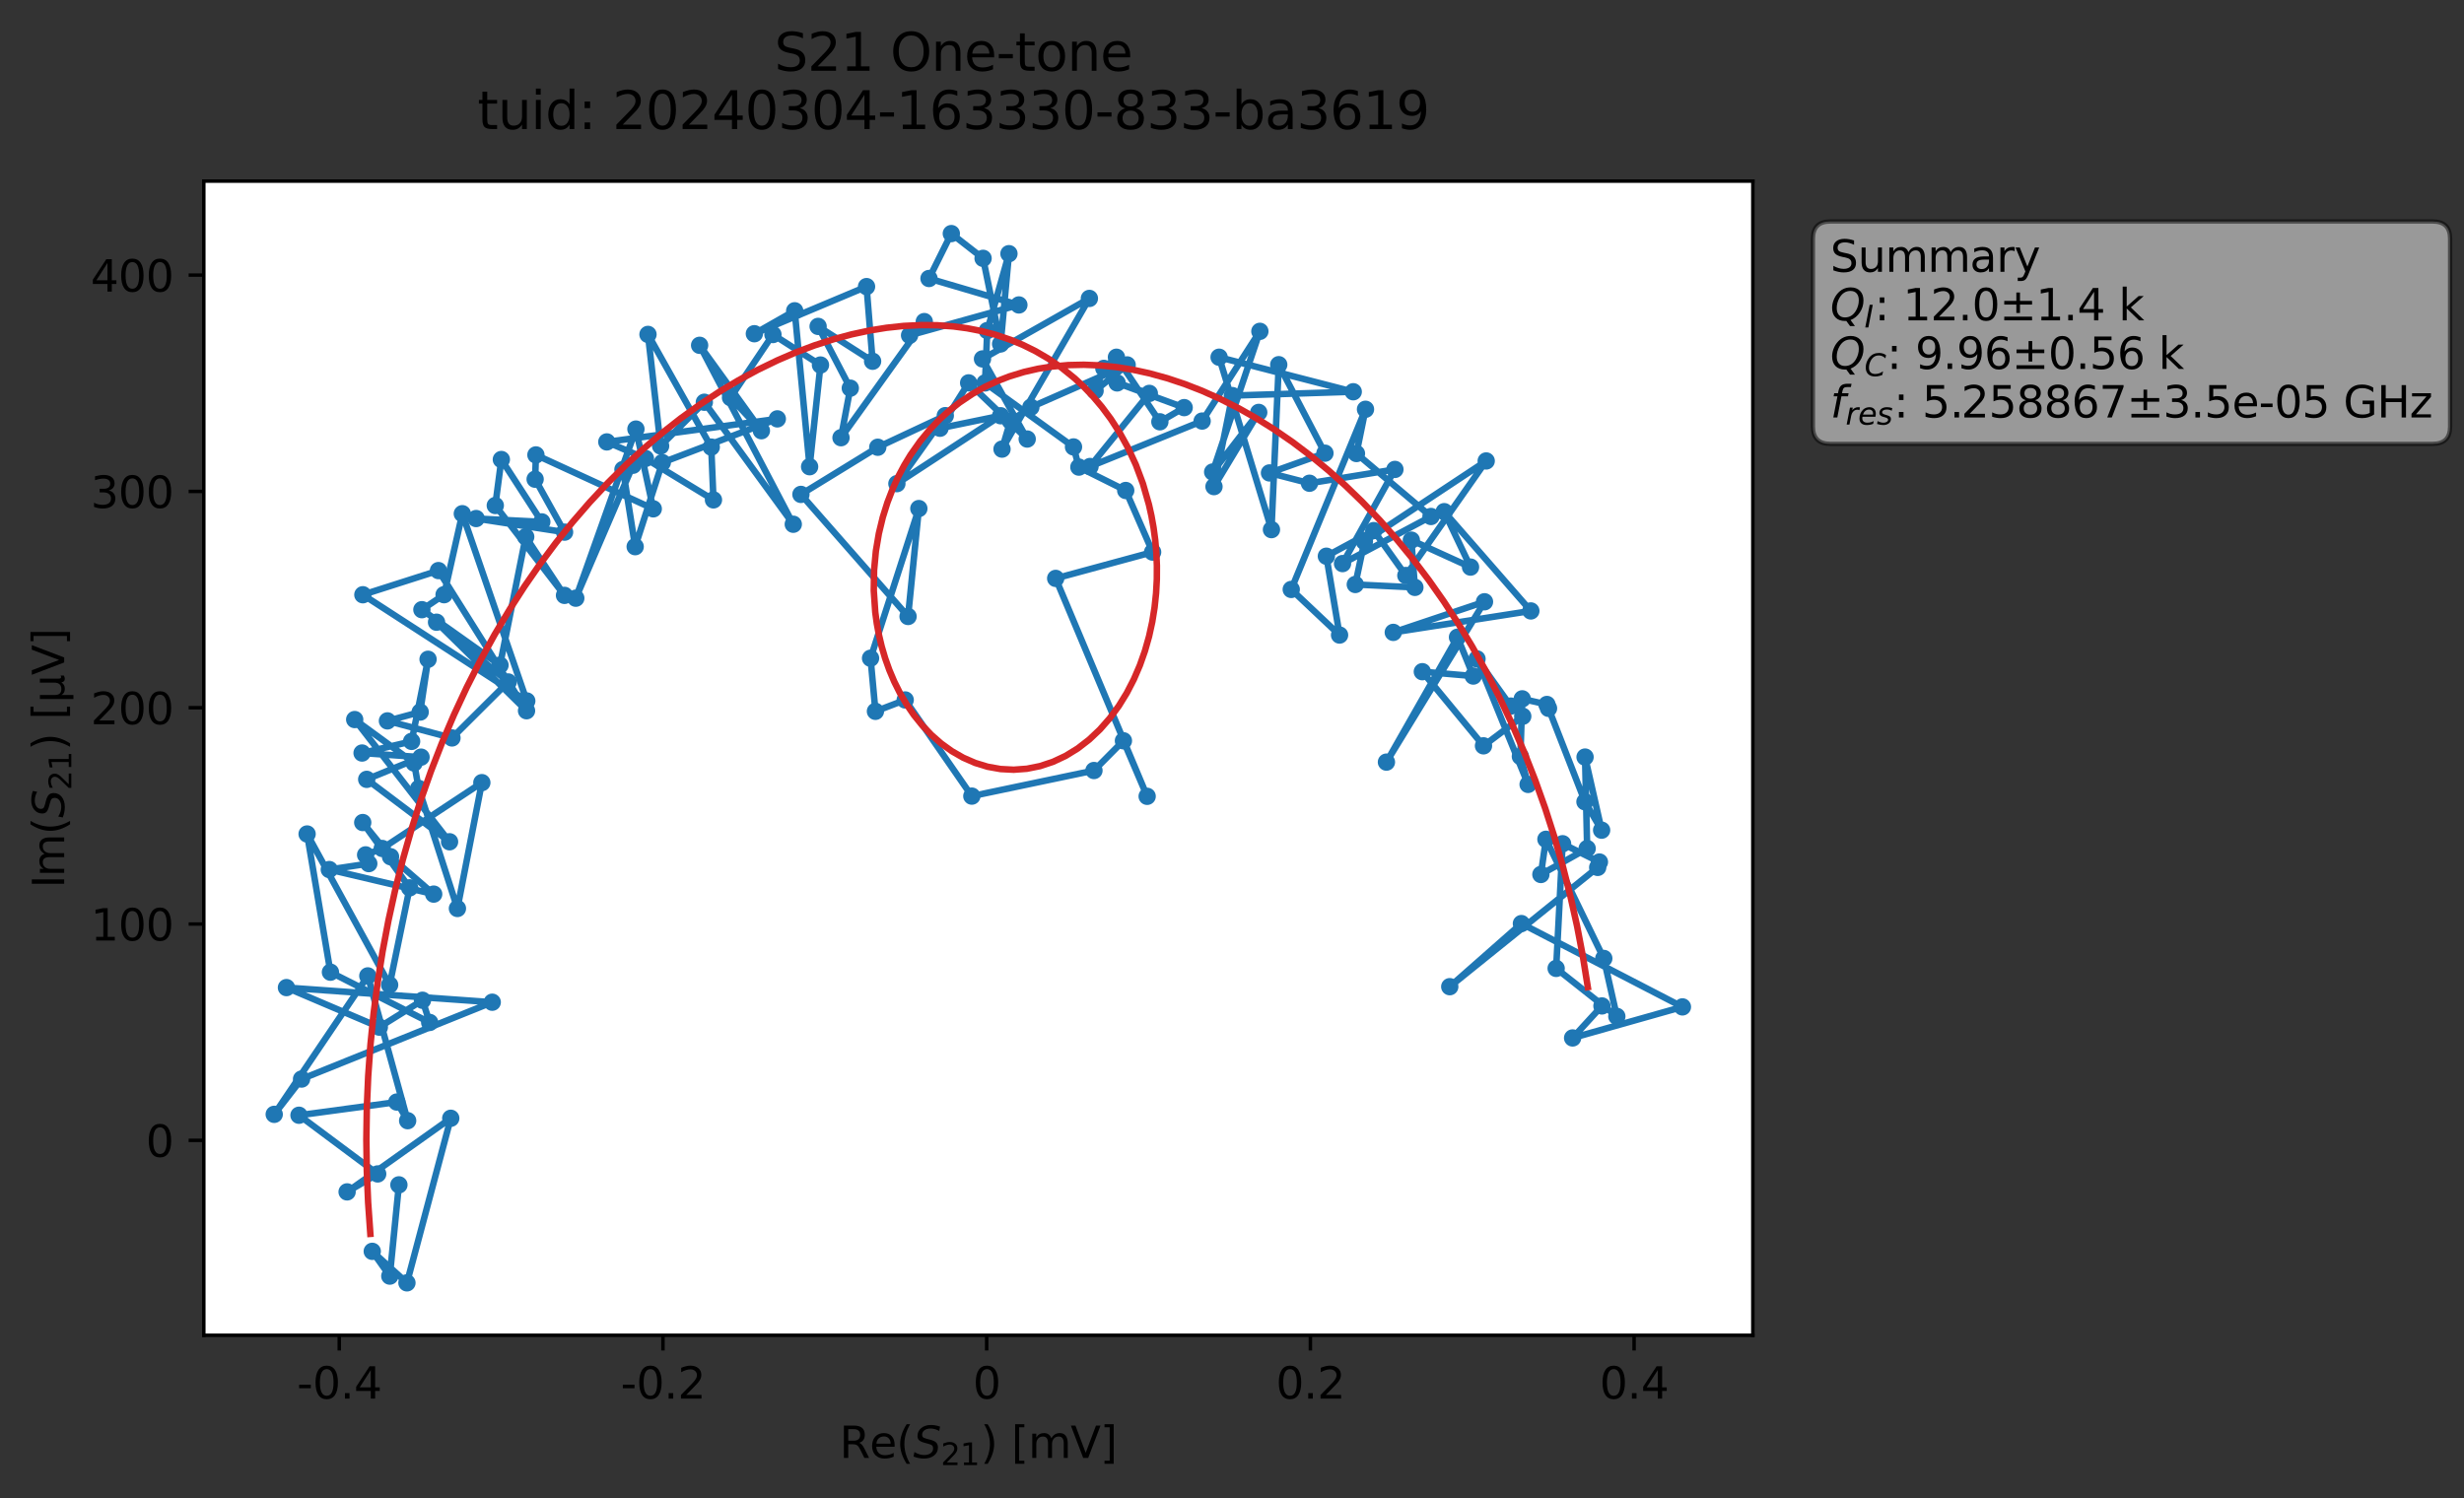 <?xml version="1.0" encoding="utf-8" standalone="no"?>
<!DOCTYPE svg PUBLIC "-//W3C//DTD SVG 1.1//EN"
  "http://www.w3.org/Graphics/SVG/1.1/DTD/svg11.dtd">
<svg xmlns:xlink="http://www.w3.org/1999/xlink" width="568.063pt" height="345.428pt" viewBox="0 0 568.063 345.428" xmlns="http://www.w3.org/2000/svg" version="1.1">
 <rect x="0" y="0" width="568.063" height="345.428" fill="#333333" stroke="none"/>
 <defs>
  <style type="text/css">*{stroke-linejoin: round; stroke-linecap: butt}</style>
 </defs>
 <g id="figure_1">
  <g id="patch_1">
   <path d="M 0 345.428 
L 568.063 345.428 
L 568.063 -0 
L 0 -0 
L 0 345.428 
z
" style="fill: none; opacity: 0"/>
  </g>
  <g id="axes_1">
   <g id="patch_2">
    <path d="M 46.987 307.872 
L 404.108 307.872 
L 404.108 41.76 
L 46.987 41.76 
z
" style="fill: #ffffff"/>
   </g>
   <g id="matplotlib.axis_1">
    <g id="xtick_1">
     <g id="line2d_1">
      <defs>
       <path id="m76c656b4e8" d="M 0 0 
L 0 3.5 
" style="stroke: #000000; stroke-width: 0.8"/>
      </defs>
      <g>
       <use xlink:href="#m76c656b4e8" x="78.215" y="307.872" style="stroke: #000000; stroke-width: 0.8"/>
      </g>
     </g>
     <g id="text_1">
      <!-- -0.4 -->
      <g transform="translate(68.46 322.47) scale(0.1 -0.1)">
       <defs>
        <path id="DejaVuSans-2d" d="M 313 2009 
L 1997 2009 
L 1997 1497 
L 313 1497 
L 313 2009 
z
" transform="scale(0.016)"/>
        <path id="DejaVuSans-30" d="M 2034 4250 
Q 1547 4250 1301 3770 
Q 1056 3291 1056 2328 
Q 1056 1369 1301 889 
Q 1547 409 2034 409 
Q 2525 409 2770 889 
Q 3016 1369 3016 2328 
Q 3016 3291 2770 3770 
Q 2525 4250 2034 4250 
z
M 2034 4750 
Q 2819 4750 3233 4129 
Q 3647 3509 3647 2328 
Q 3647 1150 3233 529 
Q 2819 -91 2034 -91 
Q 1250 -91 836 529 
Q 422 1150 422 2328 
Q 422 3509 836 4129 
Q 1250 4750 2034 4750 
z
" transform="scale(0.016)"/>
        <path id="DejaVuSans-2e" d="M 684 794 
L 1344 794 
L 1344 0 
L 684 0 
L 684 794 
z
" transform="scale(0.016)"/>
        <path id="DejaVuSans-34" d="M 2419 4116 
L 825 1625 
L 2419 1625 
L 2419 4116 
z
M 2253 4666 
L 3047 4666 
L 3047 1625 
L 3713 1625 
L 3713 1100 
L 3047 1100 
L 3047 0 
L 2419 0 
L 2419 1100 
L 313 1100 
L 313 1709 
L 2253 4666 
z
" transform="scale(0.016)"/>
       </defs>
       <use xlink:href="#DejaVuSans-2d"/>
       <use xlink:href="#DejaVuSans-30" x="36.084"/>
       <use xlink:href="#DejaVuSans-2e" x="99.707"/>
       <use xlink:href="#DejaVuSans-34" x="131.494"/>
      </g>
     </g>
    </g>
    <g id="xtick_2">
     <g id="line2d_2">
      <g>
       <use xlink:href="#m76c656b4e8" x="152.844" y="307.872" style="stroke: #000000; stroke-width: 0.8"/>
      </g>
     </g>
     <g id="text_2">
      <!-- -0.2 -->
      <g transform="translate(143.089 322.47) scale(0.1 -0.1)">
       <defs>
        <path id="DejaVuSans-32" d="M 1228 531 
L 3431 531 
L 3431 0 
L 469 0 
L 469 531 
Q 828 903 1448 1529 
Q 2069 2156 2228 2338 
Q 2531 2678 2651 2914 
Q 2772 3150 2772 3378 
Q 2772 3750 2511 3984 
Q 2250 4219 1831 4219 
Q 1534 4219 1204 4116 
Q 875 4013 500 3803 
L 500 4441 
Q 881 4594 1212 4672 
Q 1544 4750 1819 4750 
Q 2544 4750 2975 4387 
Q 3406 4025 3406 3419 
Q 3406 3131 3298 2873 
Q 3191 2616 2906 2266 
Q 2828 2175 2409 1742 
Q 1991 1309 1228 531 
z
" transform="scale(0.016)"/>
       </defs>
       <use xlink:href="#DejaVuSans-2d"/>
       <use xlink:href="#DejaVuSans-30" x="36.084"/>
       <use xlink:href="#DejaVuSans-2e" x="99.707"/>
       <use xlink:href="#DejaVuSans-32" x="131.494"/>
      </g>
     </g>
    </g>
    <g id="xtick_3">
     <g id="line2d_3">
      <g>
       <use xlink:href="#m76c656b4e8" x="227.473" y="307.872" style="stroke: #000000; stroke-width: 0.8"/>
      </g>
     </g>
     <g id="text_3">
      <!-- 0 -->
      <g transform="translate(224.292 322.47) scale(0.1 -0.1)">
       <use xlink:href="#DejaVuSans-30"/>
      </g>
     </g>
    </g>
    <g id="xtick_4">
     <g id="line2d_4">
      <g>
       <use xlink:href="#m76c656b4e8" x="302.103" y="307.872" style="stroke: #000000; stroke-width: 0.8"/>
      </g>
     </g>
     <g id="text_4">
      <!-- 0.2 -->
      <g transform="translate(294.151 322.47) scale(0.1 -0.1)">
       <use xlink:href="#DejaVuSans-30"/>
       <use xlink:href="#DejaVuSans-2e" x="63.623"/>
       <use xlink:href="#DejaVuSans-32" x="95.41"/>
      </g>
     </g>
    </g>
    <g id="xtick_5">
     <g id="line2d_5">
      <g>
       <use xlink:href="#m76c656b4e8" x="376.732" y="307.872" style="stroke: #000000; stroke-width: 0.8"/>
      </g>
     </g>
     <g id="text_5">
      <!-- 0.4 -->
      <g transform="translate(368.78 322.47) scale(0.1 -0.1)">
       <use xlink:href="#DejaVuSans-30"/>
       <use xlink:href="#DejaVuSans-2e" x="63.623"/>
       <use xlink:href="#DejaVuSans-34" x="95.41"/>
      </g>
     </g>
    </g>
    <g id="text_6">
     <!-- Re$(S_{21})$ [mV] -->
     <g transform="translate(193.548 336.149) scale(0.1 -0.1)">
      <defs>
       <path id="DejaVuSans-52" d="M 2841 2188 
Q 3044 2119 3236 1894 
Q 3428 1669 3622 1275 
L 4263 0 
L 3584 0 
L 2988 1197 
Q 2756 1666 2539 1819 
Q 2322 1972 1947 1972 
L 1259 1972 
L 1259 0 
L 628 0 
L 628 4666 
L 2053 4666 
Q 2853 4666 3247 4331 
Q 3641 3997 3641 3322 
Q 3641 2881 3436 2590 
Q 3231 2300 2841 2188 
z
M 1259 4147 
L 1259 2491 
L 2053 2491 
Q 2509 2491 2742 2702 
Q 2975 2913 2975 3322 
Q 2975 3731 2742 3939 
Q 2509 4147 2053 4147 
L 1259 4147 
z
" transform="scale(0.016)"/>
       <path id="DejaVuSans-65" d="M 3597 1894 
L 3597 1613 
L 953 1613 
Q 991 1019 1311 708 
Q 1631 397 2203 397 
Q 2534 397 2845 478 
Q 3156 559 3463 722 
L 3463 178 
Q 3153 47 2828 -22 
Q 2503 -91 2169 -91 
Q 1331 -91 842 396 
Q 353 884 353 1716 
Q 353 2575 817 3079 
Q 1281 3584 2069 3584 
Q 2775 3584 3186 3129 
Q 3597 2675 3597 1894 
z
M 3022 2063 
Q 3016 2534 2758 2815 
Q 2500 3097 2075 3097 
Q 1594 3097 1305 2825 
Q 1016 2553 972 2059 
L 3022 2063 
z
" transform="scale(0.016)"/>
       <path id="DejaVuSans-28" d="M 1984 4856 
Q 1566 4138 1362 3434 
Q 1159 2731 1159 2009 
Q 1159 1288 1364 580 
Q 1569 -128 1984 -844 
L 1484 -844 
Q 1016 -109 783 600 
Q 550 1309 550 2009 
Q 550 2706 781 3412 
Q 1013 4119 1484 4856 
L 1984 4856 
z
" transform="scale(0.016)"/>
       <path id="DejaVuSans-Oblique-53" d="M 3859 4513 
L 3738 3897 
Q 3422 4066 3111 4152 
Q 2800 4238 2509 4238 
Q 1944 4238 1609 3991 
Q 1275 3744 1275 3334 
Q 1275 3109 1398 2989 
Q 1522 2869 2034 2731 
L 2413 2638 
Q 3053 2472 3303 2217 
Q 3553 1963 3553 1503 
Q 3553 797 2998 353 
Q 2444 -91 1538 -91 
Q 1166 -91 791 -17 
Q 416 56 38 206 
L 166 856 
Q 513 641 861 531 
Q 1209 422 1556 422 
Q 2147 422 2503 684 
Q 2859 947 2859 1369 
Q 2859 1650 2717 1795 
Q 2575 1941 2106 2059 
L 1728 2156 
Q 1081 2325 845 2545 
Q 609 2766 609 3163 
Q 609 3859 1145 4304 
Q 1681 4750 2541 4750 
Q 2875 4750 3203 4690 
Q 3531 4631 3859 4513 
z
" transform="scale(0.016)"/>
       <path id="DejaVuSans-31" d="M 794 531 
L 1825 531 
L 1825 4091 
L 703 3866 
L 703 4441 
L 1819 4666 
L 2450 4666 
L 2450 531 
L 3481 531 
L 3481 0 
L 794 0 
L 794 531 
z
" transform="scale(0.016)"/>
       <path id="DejaVuSans-29" d="M 513 4856 
L 1013 4856 
Q 1481 4119 1714 3412 
Q 1947 2706 1947 2009 
Q 1947 1309 1714 600 
Q 1481 -109 1013 -844 
L 513 -844 
Q 928 -128 1133 580 
Q 1338 1288 1338 2009 
Q 1338 2731 1133 3434 
Q 928 4138 513 4856 
z
" transform="scale(0.016)"/>
       <path id="DejaVuSans-20" transform="scale(0.016)"/>
       <path id="DejaVuSans-5b" d="M 550 4863 
L 1875 4863 
L 1875 4416 
L 1125 4416 
L 1125 -397 
L 1875 -397 
L 1875 -844 
L 550 -844 
L 550 4863 
z
" transform="scale(0.016)"/>
       <path id="DejaVuSans-6d" d="M 3328 2828 
Q 3544 3216 3844 3400 
Q 4144 3584 4550 3584 
Q 5097 3584 5394 3201 
Q 5691 2819 5691 2113 
L 5691 0 
L 5113 0 
L 5113 2094 
Q 5113 2597 4934 2840 
Q 4756 3084 4391 3084 
Q 3944 3084 3684 2787 
Q 3425 2491 3425 1978 
L 3425 0 
L 2847 0 
L 2847 2094 
Q 2847 2600 2669 2842 
Q 2491 3084 2119 3084 
Q 1678 3084 1418 2786 
Q 1159 2488 1159 1978 
L 1159 0 
L 581 0 
L 581 3500 
L 1159 3500 
L 1159 2956 
Q 1356 3278 1631 3431 
Q 1906 3584 2284 3584 
Q 2666 3584 2933 3390 
Q 3200 3197 3328 2828 
z
" transform="scale(0.016)"/>
       <path id="DejaVuSans-56" d="M 1831 0 
L 50 4666 
L 709 4666 
L 2188 738 
L 3669 4666 
L 4325 4666 
L 2547 0 
L 1831 0 
z
" transform="scale(0.016)"/>
       <path id="DejaVuSans-5d" d="M 1947 4863 
L 1947 -844 
L 622 -844 
L 622 -397 
L 1369 -397 
L 1369 4416 
L 622 4416 
L 622 4863 
L 1947 4863 
z
" transform="scale(0.016)"/>
      </defs>
      <use xlink:href="#DejaVuSans-52" transform="translate(0 0.016)"/>
      <use xlink:href="#DejaVuSans-65" transform="translate(69.482 0.016)"/>
      <use xlink:href="#DejaVuSans-28" transform="translate(131.006 0.016)"/>
      <use xlink:href="#DejaVuSans-Oblique-53" transform="translate(170.02 0.016)"/>
      <use xlink:href="#DejaVuSans-32" transform="translate(233.496 -16.391) scale(0.7)"/>
      <use xlink:href="#DejaVuSans-31" transform="translate(278.032 -16.391) scale(0.7)"/>
      <use xlink:href="#DejaVuSans-29" transform="translate(325.303 0.016)"/>
      <use xlink:href="#DejaVuSans-20" transform="translate(364.316 0.016)"/>
      <use xlink:href="#DejaVuSans-5b" transform="translate(396.104 0.016)"/>
      <use xlink:href="#DejaVuSans-6d" transform="translate(435.117 0.016)"/>
      <use xlink:href="#DejaVuSans-56" transform="translate(532.529 0.016)"/>
      <use xlink:href="#DejaVuSans-5d" transform="translate(600.938 0.016)"/>
     </g>
    </g>
   </g>
   <g id="matplotlib.axis_2">
    <g id="ytick_1">
     <g id="line2d_6">
      <defs>
       <path id="md4edef002f" d="M 0 0 
L -3.5 0 
" style="stroke: #000000; stroke-width: 0.8"/>
      </defs>
      <g>
       <use xlink:href="#md4edef002f" x="46.987" y="262.92" style="stroke: #000000; stroke-width: 0.8"/>
      </g>
     </g>
     <g id="text_7">
      <!-- 0 -->
      <g transform="translate(33.625 266.719) scale(0.1 -0.1)">
       <use xlink:href="#DejaVuSans-30"/>
      </g>
     </g>
    </g>
    <g id="ytick_2">
     <g id="line2d_7">
      <g>
       <use xlink:href="#md4edef002f" x="46.987" y="213.047" style="stroke: #000000; stroke-width: 0.8"/>
      </g>
     </g>
     <g id="text_8">
      <!-- 100 -->
      <g transform="translate(20.9 216.846) scale(0.1 -0.1)">
       <use xlink:href="#DejaVuSans-31"/>
       <use xlink:href="#DejaVuSans-30" x="63.623"/>
       <use xlink:href="#DejaVuSans-30" x="127.246"/>
      </g>
     </g>
    </g>
    <g id="ytick_3">
     <g id="line2d_8">
      <g>
       <use xlink:href="#md4edef002f" x="46.987" y="163.174" style="stroke: #000000; stroke-width: 0.8"/>
      </g>
     </g>
     <g id="text_9">
      <!-- 200 -->
      <g transform="translate(20.9 166.973) scale(0.1 -0.1)">
       <use xlink:href="#DejaVuSans-32"/>
       <use xlink:href="#DejaVuSans-30" x="63.623"/>
       <use xlink:href="#DejaVuSans-30" x="127.246"/>
      </g>
     </g>
    </g>
    <g id="ytick_4">
     <g id="line2d_9">
      <g>
       <use xlink:href="#md4edef002f" x="46.987" y="113.301" style="stroke: #000000; stroke-width: 0.8"/>
      </g>
     </g>
     <g id="text_10">
      <!-- 300 -->
      <g transform="translate(20.9 117.1) scale(0.1 -0.1)">
       <defs>
        <path id="DejaVuSans-33" d="M 2597 2516 
Q 3050 2419 3304 2112 
Q 3559 1806 3559 1356 
Q 3559 666 3084 287 
Q 2609 -91 1734 -91 
Q 1441 -91 1130 -33 
Q 819 25 488 141 
L 488 750 
Q 750 597 1062 519 
Q 1375 441 1716 441 
Q 2309 441 2620 675 
Q 2931 909 2931 1356 
Q 2931 1769 2642 2001 
Q 2353 2234 1838 2234 
L 1294 2234 
L 1294 2753 
L 1863 2753 
Q 2328 2753 2575 2939 
Q 2822 3125 2822 3475 
Q 2822 3834 2567 4026 
Q 2313 4219 1838 4219 
Q 1578 4219 1281 4162 
Q 984 4106 628 3988 
L 628 4550 
Q 988 4650 1302 4700 
Q 1616 4750 1894 4750 
Q 2613 4750 3031 4423 
Q 3450 4097 3450 3541 
Q 3450 3153 3228 2886 
Q 3006 2619 2597 2516 
z
" transform="scale(0.016)"/>
       </defs>
       <use xlink:href="#DejaVuSans-33"/>
       <use xlink:href="#DejaVuSans-30" x="63.623"/>
       <use xlink:href="#DejaVuSans-30" x="127.246"/>
      </g>
     </g>
    </g>
    <g id="ytick_5">
     <g id="line2d_10">
      <g>
       <use xlink:href="#md4edef002f" x="46.987" y="63.427" style="stroke: #000000; stroke-width: 0.8"/>
      </g>
     </g>
     <g id="text_11">
      <!-- 400 -->
      <g transform="translate(20.9 67.227) scale(0.1 -0.1)">
       <use xlink:href="#DejaVuSans-34"/>
       <use xlink:href="#DejaVuSans-30" x="63.623"/>
       <use xlink:href="#DejaVuSans-30" x="127.246"/>
      </g>
     </g>
    </g>
    <g id="text_12">
     <!-- Im$(S_{21})$ [μV] -->
     <g transform="translate(14.8 204.766) rotate(-90) scale(0.1 -0.1)">
      <defs>
       <path id="DejaVuSans-49" d="M 628 4666 
L 1259 4666 
L 1259 0 
L 628 0 
L 628 4666 
z
" transform="scale(0.016)"/>
       <path id="DejaVuSans-3bc" d="M 544 -1331 
L 544 3500 
L 1119 3500 
L 1119 1325 
Q 1119 872 1334 640 
Q 1550 409 1972 409 
Q 2434 409 2667 671 
Q 2900 934 2900 1459 
L 2900 3500 
L 3475 3500 
L 3475 806 
Q 3475 619 3529 530 
Q 3584 441 3700 441 
Q 3728 441 3778 458 
Q 3828 475 3916 513 
L 3916 50 
Q 3788 -22 3673 -56 
Q 3559 -91 3450 -91 
Q 3234 -91 3106 31 
Q 2978 153 2931 403 
Q 2775 156 2548 32 
Q 2322 -91 2016 -91 
Q 1697 -91 1473 31 
Q 1250 153 1119 397 
L 1119 -1331 
L 544 -1331 
z
" transform="scale(0.016)"/>
      </defs>
      <use xlink:href="#DejaVuSans-49" transform="translate(0 0.016)"/>
      <use xlink:href="#DejaVuSans-6d" transform="translate(25.867 0.016)"/>
      <use xlink:href="#DejaVuSans-28" transform="translate(123.279 0.016)"/>
      <use xlink:href="#DejaVuSans-Oblique-53" transform="translate(162.293 0.016)"/>
      <use xlink:href="#DejaVuSans-32" transform="translate(225.77 -16.391) scale(0.7)"/>
      <use xlink:href="#DejaVuSans-31" transform="translate(270.306 -16.391) scale(0.7)"/>
      <use xlink:href="#DejaVuSans-29" transform="translate(317.576 0.016)"/>
      <use xlink:href="#DejaVuSans-20" transform="translate(356.59 0.016)"/>
      <use xlink:href="#DejaVuSans-5b" transform="translate(388.377 0.016)"/>
      <use xlink:href="#DejaVuSans-3bc" transform="translate(427.391 0.016)"/>
      <use xlink:href="#DejaVuSans-56" transform="translate(491.014 0.016)"/>
      <use xlink:href="#DejaVuSans-5d" transform="translate(559.422 0.016)"/>
     </g>
    </g>
   </g>
   <g id="line2d_11">
    <path d="M 91.965 273.182 
L 89.866 294.221 
L 85.822 288.512 
L 93.819 295.776 
L 103.92 257.83 
L 80.024 274.804 
L 87.074 270.663 
L 68.931 257.135 
L 91.476 254.089 
L 93.982 258.388 
L 84.798 225.005 
L 63.22 256.926 
L 69.523 248.79 
L 113.483 231.074 
L 66.04 227.703 
L 87.456 236.824 
L 97.399 230.621 
L 99.062 235.739 
L 76.182 224.149 
L 70.801 192.287 
L 89.829 227.081 
L 94.445 204.7 
L 83.626 189.647 
L 90.04 197.531 
L 99.985 206.149 
L 75.92 200.485 
L 85.021 199.116 
L 84.29 197.102 
L 88.124 195.627 
L 111.088 180.449 
L 105.457 209.461 
L 96.526 181.781 
L 95.466 175.912 
L 81.773 165.902 
L 103.645 194.081 
L 84.542 179.69 
L 97.069 174.569 
L 83.472 173.62 
L 94.896 170.936 
L 98.688 152.004 
L 96.872 164.171 
L 89.322 166.21 
L 104.201 170.141 
L 117.159 157.236 
L 100.641 143.46 
L 121.391 163.871 
L 101.083 131.557 
L 83.655 137.127 
L 121.445 161.614 
L 106.586 118.441 
L 102.38 137.116 
L 97.263 140.57 
L 115.274 153.359 
L 121.202 123.769 
L 130.142 137.272 
L 114.187 116.55 
L 115.585 105.945 
L 124.91 120.329 
L 109.769 119.557 
L 130.158 122.692 
L 123.374 110.491 
L 123.554 104.887 
L 150.608 117.319 
L 146.61 98.928 
L 132.747 137.92 
L 145.928 107.27 
L 143.618 108.247 
L 146.436 126.043 
L 152.691 106.651 
L 179.209 96.576 
L 139.9 101.888 
L 148.796 105.705 
L 164.486 115.253 
L 163.976 103.083 
L 149.39 77.104 
L 152.301 102.825 
L 162.382 92.743 
L 182.886 120.872 
L 161.294 79.614 
L 175.534 99.308 
L 168.421 91.682 
L 178.199 77.13 
L 189.156 84.16 
L 186.652 107.608 
L 183.212 71.655 
L 173.914 76.944 
L 199.779 66.079 
L 201.175 83.291 
L 188.612 75.256 
L 196.032 89.497 
L 193.888 100.918 
L 213.088 74.146 
L 209.697 77.319 
L 234.899 70.309 
L 214.177 64.211 
L 219.324 53.856 
L 226.644 59.564 
L 230.687 79.301 
L 232.609 58.491 
L 227.61 76.221 
L 227.091 88.291 
L 247.493 103.045 
L 248.73 107.698 
L 259.529 113.087 
L 265.733 127.293 
L 243.381 133.357 
L 264.471 183.602 
L 259 170.794 
L 252.208 177.652 
L 224.051 183.554 
L 208.69 161.384 
L 201.828 164.007 
L 200.702 151.764 
L 211.836 117.254 
L 209.351 142.136 
L 184.651 113.992 
L 202.366 103.119 
L 217.934 95.832 
L 206.776 111.512 
L 230.694 95.855 
L 216.713 98.736 
L 223.315 88.276 
L 236.817 101.226 
L 226.51 82.754 
L 251.152 68.805 
L 231.009 103.549 
L 232.931 97.061 
L 237.66 93.891 
L 259.861 84.137 
L 252.467 90.1 
L 254.489 84.935 
L 257.389 82.365 
L 267.402 97.25 
L 273.006 93.981 
L 257.549 88.286 
L 264.973 90.701 
L 251.299 107.558 
L 277.148 97.081 
L 290.457 76.393 
L 279.573 108.829 
L 290.195 95.086 
L 279.881 112.193 
L 284.115 91.21 
L 311.984 90.322 
L 281.058 82.362 
L 293.13 122.111 
L 294.808 84.085 
L 305.46 104.488 
L 292.675 109.04 
L 301.894 111.418 
L 321.591 108.231 
L 309.514 129.941 
L 329.904 119.084 
L 312.725 104.565 
L 314.809 94.364 
L 297.691 135.903 
L 308.831 146.42 
L 305.788 128.242 
L 316.708 122.338 
L 324.11 132.685 
L 342.637 106.278 
L 314.553 124.857 
L 312.458 134.762 
L 326.196 135.43 
L 325.376 124.534 
L 339.023 130.75 
L 332.957 117.969 
L 352.93 140.859 
L 321.212 145.804 
L 342.246 138.747 
L 319.636 175.716 
L 336.02 146.92 
L 339.656 155.871 
L 327.911 154.867 
L 342.014 171.961 
L 351.061 165.152 
L 348.31 162.798 
L 340.517 151.918 
L 352.297 180.857 
L 350.516 174.41 
L 350.945 161.127 
L 356.638 162.426 
L 357.005 163.316 
L 365.404 184.859 
L 369.247 191.41 
L 365.427 174.55 
L 365.913 195.638 
L 355.243 201.623 
L 356.407 193.508 
L 369.747 220.982 
L 372.753 234.34 
L 358.764 223.276 
L 360.25 194.533 
L 368.74 198.75 
L 368.342 199.991 
L 334.233 227.492 
L 350.753 212.942 
L 387.875 232.152 
L 362.557 239.312 
L 369.319 231.93 
L 369.319 231.93 
" clip-path="url(#p1710feca98)" style="fill: none; stroke: #1f77b4; stroke-width: 1.5; stroke-linecap: square"/>
    <defs>
     <path id="mbe105dde3e" d="M 0 1.5 
C 0.398 1.5 0.779 1.342 1.061 1.061 
C 1.342 0.779 1.5 0.398 1.5 0 
C 1.5 -0.398 1.342 -0.779 1.061 -1.061 
C 0.779 -1.342 0.398 -1.5 0 -1.5 
C -0.398 -1.5 -0.779 -1.342 -1.061 -1.061 
C -1.342 -0.779 -1.5 -0.398 -1.5 0 
C -1.5 0.398 -1.342 0.779 -1.061 1.061 
C -0.779 1.342 -0.398 1.5 0 1.5 
z
" style="stroke: #1f77b4"/>
    </defs>
    <g clip-path="url(#p1710feca98)">
     <use xlink:href="#mbe105dde3e" x="91.965" y="273.182" style="fill: #1f77b4; stroke: #1f77b4"/>
     <use xlink:href="#mbe105dde3e" x="89.866" y="294.221" style="fill: #1f77b4; stroke: #1f77b4"/>
     <use xlink:href="#mbe105dde3e" x="85.822" y="288.512" style="fill: #1f77b4; stroke: #1f77b4"/>
     <use xlink:href="#mbe105dde3e" x="93.819" y="295.776" style="fill: #1f77b4; stroke: #1f77b4"/>
     <use xlink:href="#mbe105dde3e" x="103.92" y="257.83" style="fill: #1f77b4; stroke: #1f77b4"/>
     <use xlink:href="#mbe105dde3e" x="80.024" y="274.804" style="fill: #1f77b4; stroke: #1f77b4"/>
     <use xlink:href="#mbe105dde3e" x="87.074" y="270.663" style="fill: #1f77b4; stroke: #1f77b4"/>
     <use xlink:href="#mbe105dde3e" x="68.931" y="257.135" style="fill: #1f77b4; stroke: #1f77b4"/>
     <use xlink:href="#mbe105dde3e" x="91.476" y="254.089" style="fill: #1f77b4; stroke: #1f77b4"/>
     <use xlink:href="#mbe105dde3e" x="93.982" y="258.388" style="fill: #1f77b4; stroke: #1f77b4"/>
     <use xlink:href="#mbe105dde3e" x="84.798" y="225.005" style="fill: #1f77b4; stroke: #1f77b4"/>
     <use xlink:href="#mbe105dde3e" x="63.22" y="256.926" style="fill: #1f77b4; stroke: #1f77b4"/>
     <use xlink:href="#mbe105dde3e" x="69.523" y="248.79" style="fill: #1f77b4; stroke: #1f77b4"/>
     <use xlink:href="#mbe105dde3e" x="113.483" y="231.074" style="fill: #1f77b4; stroke: #1f77b4"/>
     <use xlink:href="#mbe105dde3e" x="66.04" y="227.703" style="fill: #1f77b4; stroke: #1f77b4"/>
     <use xlink:href="#mbe105dde3e" x="87.456" y="236.824" style="fill: #1f77b4; stroke: #1f77b4"/>
     <use xlink:href="#mbe105dde3e" x="97.399" y="230.621" style="fill: #1f77b4; stroke: #1f77b4"/>
     <use xlink:href="#mbe105dde3e" x="99.062" y="235.739" style="fill: #1f77b4; stroke: #1f77b4"/>
     <use xlink:href="#mbe105dde3e" x="76.182" y="224.149" style="fill: #1f77b4; stroke: #1f77b4"/>
     <use xlink:href="#mbe105dde3e" x="70.801" y="192.287" style="fill: #1f77b4; stroke: #1f77b4"/>
     <use xlink:href="#mbe105dde3e" x="89.829" y="227.081" style="fill: #1f77b4; stroke: #1f77b4"/>
     <use xlink:href="#mbe105dde3e" x="94.445" y="204.7" style="fill: #1f77b4; stroke: #1f77b4"/>
     <use xlink:href="#mbe105dde3e" x="83.626" y="189.647" style="fill: #1f77b4; stroke: #1f77b4"/>
     <use xlink:href="#mbe105dde3e" x="90.04" y="197.531" style="fill: #1f77b4; stroke: #1f77b4"/>
     <use xlink:href="#mbe105dde3e" x="99.985" y="206.149" style="fill: #1f77b4; stroke: #1f77b4"/>
     <use xlink:href="#mbe105dde3e" x="75.92" y="200.485" style="fill: #1f77b4; stroke: #1f77b4"/>
     <use xlink:href="#mbe105dde3e" x="85.021" y="199.116" style="fill: #1f77b4; stroke: #1f77b4"/>
     <use xlink:href="#mbe105dde3e" x="84.29" y="197.102" style="fill: #1f77b4; stroke: #1f77b4"/>
     <use xlink:href="#mbe105dde3e" x="88.124" y="195.627" style="fill: #1f77b4; stroke: #1f77b4"/>
     <use xlink:href="#mbe105dde3e" x="111.088" y="180.449" style="fill: #1f77b4; stroke: #1f77b4"/>
     <use xlink:href="#mbe105dde3e" x="105.457" y="209.461" style="fill: #1f77b4; stroke: #1f77b4"/>
     <use xlink:href="#mbe105dde3e" x="96.526" y="181.781" style="fill: #1f77b4; stroke: #1f77b4"/>
     <use xlink:href="#mbe105dde3e" x="95.466" y="175.912" style="fill: #1f77b4; stroke: #1f77b4"/>
     <use xlink:href="#mbe105dde3e" x="81.773" y="165.902" style="fill: #1f77b4; stroke: #1f77b4"/>
     <use xlink:href="#mbe105dde3e" x="103.645" y="194.081" style="fill: #1f77b4; stroke: #1f77b4"/>
     <use xlink:href="#mbe105dde3e" x="84.542" y="179.69" style="fill: #1f77b4; stroke: #1f77b4"/>
     <use xlink:href="#mbe105dde3e" x="97.069" y="174.569" style="fill: #1f77b4; stroke: #1f77b4"/>
     <use xlink:href="#mbe105dde3e" x="83.472" y="173.62" style="fill: #1f77b4; stroke: #1f77b4"/>
     <use xlink:href="#mbe105dde3e" x="94.896" y="170.936" style="fill: #1f77b4; stroke: #1f77b4"/>
     <use xlink:href="#mbe105dde3e" x="98.688" y="152.004" style="fill: #1f77b4; stroke: #1f77b4"/>
     <use xlink:href="#mbe105dde3e" x="96.872" y="164.171" style="fill: #1f77b4; stroke: #1f77b4"/>
     <use xlink:href="#mbe105dde3e" x="89.322" y="166.21" style="fill: #1f77b4; stroke: #1f77b4"/>
     <use xlink:href="#mbe105dde3e" x="104.201" y="170.141" style="fill: #1f77b4; stroke: #1f77b4"/>
     <use xlink:href="#mbe105dde3e" x="117.159" y="157.236" style="fill: #1f77b4; stroke: #1f77b4"/>
     <use xlink:href="#mbe105dde3e" x="100.641" y="143.46" style="fill: #1f77b4; stroke: #1f77b4"/>
     <use xlink:href="#mbe105dde3e" x="121.391" y="163.871" style="fill: #1f77b4; stroke: #1f77b4"/>
     <use xlink:href="#mbe105dde3e" x="101.083" y="131.557" style="fill: #1f77b4; stroke: #1f77b4"/>
     <use xlink:href="#mbe105dde3e" x="83.655" y="137.127" style="fill: #1f77b4; stroke: #1f77b4"/>
     <use xlink:href="#mbe105dde3e" x="121.445" y="161.614" style="fill: #1f77b4; stroke: #1f77b4"/>
     <use xlink:href="#mbe105dde3e" x="106.586" y="118.441" style="fill: #1f77b4; stroke: #1f77b4"/>
     <use xlink:href="#mbe105dde3e" x="102.38" y="137.116" style="fill: #1f77b4; stroke: #1f77b4"/>
     <use xlink:href="#mbe105dde3e" x="97.263" y="140.57" style="fill: #1f77b4; stroke: #1f77b4"/>
     <use xlink:href="#mbe105dde3e" x="115.274" y="153.359" style="fill: #1f77b4; stroke: #1f77b4"/>
     <use xlink:href="#mbe105dde3e" x="121.202" y="123.769" style="fill: #1f77b4; stroke: #1f77b4"/>
     <use xlink:href="#mbe105dde3e" x="130.142" y="137.272" style="fill: #1f77b4; stroke: #1f77b4"/>
     <use xlink:href="#mbe105dde3e" x="114.187" y="116.55" style="fill: #1f77b4; stroke: #1f77b4"/>
     <use xlink:href="#mbe105dde3e" x="115.585" y="105.945" style="fill: #1f77b4; stroke: #1f77b4"/>
     <use xlink:href="#mbe105dde3e" x="124.91" y="120.329" style="fill: #1f77b4; stroke: #1f77b4"/>
     <use xlink:href="#mbe105dde3e" x="109.769" y="119.557" style="fill: #1f77b4; stroke: #1f77b4"/>
     <use xlink:href="#mbe105dde3e" x="130.158" y="122.692" style="fill: #1f77b4; stroke: #1f77b4"/>
     <use xlink:href="#mbe105dde3e" x="123.374" y="110.491" style="fill: #1f77b4; stroke: #1f77b4"/>
     <use xlink:href="#mbe105dde3e" x="123.554" y="104.887" style="fill: #1f77b4; stroke: #1f77b4"/>
     <use xlink:href="#mbe105dde3e" x="150.608" y="117.319" style="fill: #1f77b4; stroke: #1f77b4"/>
     <use xlink:href="#mbe105dde3e" x="146.61" y="98.928" style="fill: #1f77b4; stroke: #1f77b4"/>
     <use xlink:href="#mbe105dde3e" x="132.747" y="137.92" style="fill: #1f77b4; stroke: #1f77b4"/>
     <use xlink:href="#mbe105dde3e" x="145.928" y="107.27" style="fill: #1f77b4; stroke: #1f77b4"/>
     <use xlink:href="#mbe105dde3e" x="143.618" y="108.247" style="fill: #1f77b4; stroke: #1f77b4"/>
     <use xlink:href="#mbe105dde3e" x="146.436" y="126.043" style="fill: #1f77b4; stroke: #1f77b4"/>
     <use xlink:href="#mbe105dde3e" x="152.691" y="106.651" style="fill: #1f77b4; stroke: #1f77b4"/>
     <use xlink:href="#mbe105dde3e" x="179.209" y="96.576" style="fill: #1f77b4; stroke: #1f77b4"/>
     <use xlink:href="#mbe105dde3e" x="139.9" y="101.888" style="fill: #1f77b4; stroke: #1f77b4"/>
     <use xlink:href="#mbe105dde3e" x="148.796" y="105.705" style="fill: #1f77b4; stroke: #1f77b4"/>
     <use xlink:href="#mbe105dde3e" x="164.486" y="115.253" style="fill: #1f77b4; stroke: #1f77b4"/>
     <use xlink:href="#mbe105dde3e" x="163.976" y="103.083" style="fill: #1f77b4; stroke: #1f77b4"/>
     <use xlink:href="#mbe105dde3e" x="149.39" y="77.104" style="fill: #1f77b4; stroke: #1f77b4"/>
     <use xlink:href="#mbe105dde3e" x="152.301" y="102.825" style="fill: #1f77b4; stroke: #1f77b4"/>
     <use xlink:href="#mbe105dde3e" x="162.382" y="92.743" style="fill: #1f77b4; stroke: #1f77b4"/>
     <use xlink:href="#mbe105dde3e" x="182.886" y="120.872" style="fill: #1f77b4; stroke: #1f77b4"/>
     <use xlink:href="#mbe105dde3e" x="161.294" y="79.614" style="fill: #1f77b4; stroke: #1f77b4"/>
     <use xlink:href="#mbe105dde3e" x="175.534" y="99.308" style="fill: #1f77b4; stroke: #1f77b4"/>
     <use xlink:href="#mbe105dde3e" x="168.421" y="91.682" style="fill: #1f77b4; stroke: #1f77b4"/>
     <use xlink:href="#mbe105dde3e" x="178.199" y="77.13" style="fill: #1f77b4; stroke: #1f77b4"/>
     <use xlink:href="#mbe105dde3e" x="189.156" y="84.16" style="fill: #1f77b4; stroke: #1f77b4"/>
     <use xlink:href="#mbe105dde3e" x="186.652" y="107.608" style="fill: #1f77b4; stroke: #1f77b4"/>
     <use xlink:href="#mbe105dde3e" x="183.212" y="71.655" style="fill: #1f77b4; stroke: #1f77b4"/>
     <use xlink:href="#mbe105dde3e" x="173.914" y="76.944" style="fill: #1f77b4; stroke: #1f77b4"/>
     <use xlink:href="#mbe105dde3e" x="199.779" y="66.079" style="fill: #1f77b4; stroke: #1f77b4"/>
     <use xlink:href="#mbe105dde3e" x="201.175" y="83.291" style="fill: #1f77b4; stroke: #1f77b4"/>
     <use xlink:href="#mbe105dde3e" x="188.612" y="75.256" style="fill: #1f77b4; stroke: #1f77b4"/>
     <use xlink:href="#mbe105dde3e" x="196.032" y="89.497" style="fill: #1f77b4; stroke: #1f77b4"/>
     <use xlink:href="#mbe105dde3e" x="193.888" y="100.918" style="fill: #1f77b4; stroke: #1f77b4"/>
     <use xlink:href="#mbe105dde3e" x="213.088" y="74.146" style="fill: #1f77b4; stroke: #1f77b4"/>
     <use xlink:href="#mbe105dde3e" x="209.697" y="77.319" style="fill: #1f77b4; stroke: #1f77b4"/>
     <use xlink:href="#mbe105dde3e" x="234.899" y="70.309" style="fill: #1f77b4; stroke: #1f77b4"/>
     <use xlink:href="#mbe105dde3e" x="214.177" y="64.211" style="fill: #1f77b4; stroke: #1f77b4"/>
     <use xlink:href="#mbe105dde3e" x="219.324" y="53.856" style="fill: #1f77b4; stroke: #1f77b4"/>
     <use xlink:href="#mbe105dde3e" x="226.644" y="59.564" style="fill: #1f77b4; stroke: #1f77b4"/>
     <use xlink:href="#mbe105dde3e" x="230.687" y="79.301" style="fill: #1f77b4; stroke: #1f77b4"/>
     <use xlink:href="#mbe105dde3e" x="232.609" y="58.491" style="fill: #1f77b4; stroke: #1f77b4"/>
     <use xlink:href="#mbe105dde3e" x="227.61" y="76.221" style="fill: #1f77b4; stroke: #1f77b4"/>
     <use xlink:href="#mbe105dde3e" x="227.091" y="88.291" style="fill: #1f77b4; stroke: #1f77b4"/>
     <use xlink:href="#mbe105dde3e" x="247.493" y="103.045" style="fill: #1f77b4; stroke: #1f77b4"/>
     <use xlink:href="#mbe105dde3e" x="248.73" y="107.698" style="fill: #1f77b4; stroke: #1f77b4"/>
     <use xlink:href="#mbe105dde3e" x="259.529" y="113.087" style="fill: #1f77b4; stroke: #1f77b4"/>
     <use xlink:href="#mbe105dde3e" x="265.733" y="127.293" style="fill: #1f77b4; stroke: #1f77b4"/>
     <use xlink:href="#mbe105dde3e" x="243.381" y="133.357" style="fill: #1f77b4; stroke: #1f77b4"/>
     <use xlink:href="#mbe105dde3e" x="264.471" y="183.602" style="fill: #1f77b4; stroke: #1f77b4"/>
     <use xlink:href="#mbe105dde3e" x="259" y="170.794" style="fill: #1f77b4; stroke: #1f77b4"/>
     <use xlink:href="#mbe105dde3e" x="252.208" y="177.652" style="fill: #1f77b4; stroke: #1f77b4"/>
     <use xlink:href="#mbe105dde3e" x="224.051" y="183.554" style="fill: #1f77b4; stroke: #1f77b4"/>
     <use xlink:href="#mbe105dde3e" x="208.69" y="161.384" style="fill: #1f77b4; stroke: #1f77b4"/>
     <use xlink:href="#mbe105dde3e" x="201.828" y="164.007" style="fill: #1f77b4; stroke: #1f77b4"/>
     <use xlink:href="#mbe105dde3e" x="200.702" y="151.764" style="fill: #1f77b4; stroke: #1f77b4"/>
     <use xlink:href="#mbe105dde3e" x="211.836" y="117.254" style="fill: #1f77b4; stroke: #1f77b4"/>
     <use xlink:href="#mbe105dde3e" x="209.351" y="142.136" style="fill: #1f77b4; stroke: #1f77b4"/>
     <use xlink:href="#mbe105dde3e" x="184.651" y="113.992" style="fill: #1f77b4; stroke: #1f77b4"/>
     <use xlink:href="#mbe105dde3e" x="202.366" y="103.119" style="fill: #1f77b4; stroke: #1f77b4"/>
     <use xlink:href="#mbe105dde3e" x="217.934" y="95.832" style="fill: #1f77b4; stroke: #1f77b4"/>
     <use xlink:href="#mbe105dde3e" x="206.776" y="111.512" style="fill: #1f77b4; stroke: #1f77b4"/>
     <use xlink:href="#mbe105dde3e" x="230.694" y="95.855" style="fill: #1f77b4; stroke: #1f77b4"/>
     <use xlink:href="#mbe105dde3e" x="216.713" y="98.736" style="fill: #1f77b4; stroke: #1f77b4"/>
     <use xlink:href="#mbe105dde3e" x="223.315" y="88.276" style="fill: #1f77b4; stroke: #1f77b4"/>
     <use xlink:href="#mbe105dde3e" x="236.817" y="101.226" style="fill: #1f77b4; stroke: #1f77b4"/>
     <use xlink:href="#mbe105dde3e" x="226.51" y="82.754" style="fill: #1f77b4; stroke: #1f77b4"/>
     <use xlink:href="#mbe105dde3e" x="251.152" y="68.805" style="fill: #1f77b4; stroke: #1f77b4"/>
     <use xlink:href="#mbe105dde3e" x="231.009" y="103.549" style="fill: #1f77b4; stroke: #1f77b4"/>
     <use xlink:href="#mbe105dde3e" x="232.931" y="97.061" style="fill: #1f77b4; stroke: #1f77b4"/>
     <use xlink:href="#mbe105dde3e" x="237.66" y="93.891" style="fill: #1f77b4; stroke: #1f77b4"/>
     <use xlink:href="#mbe105dde3e" x="259.861" y="84.137" style="fill: #1f77b4; stroke: #1f77b4"/>
     <use xlink:href="#mbe105dde3e" x="252.467" y="90.1" style="fill: #1f77b4; stroke: #1f77b4"/>
     <use xlink:href="#mbe105dde3e" x="254.489" y="84.935" style="fill: #1f77b4; stroke: #1f77b4"/>
     <use xlink:href="#mbe105dde3e" x="257.389" y="82.365" style="fill: #1f77b4; stroke: #1f77b4"/>
     <use xlink:href="#mbe105dde3e" x="267.402" y="97.25" style="fill: #1f77b4; stroke: #1f77b4"/>
     <use xlink:href="#mbe105dde3e" x="273.006" y="93.981" style="fill: #1f77b4; stroke: #1f77b4"/>
     <use xlink:href="#mbe105dde3e" x="257.549" y="88.286" style="fill: #1f77b4; stroke: #1f77b4"/>
     <use xlink:href="#mbe105dde3e" x="264.973" y="90.701" style="fill: #1f77b4; stroke: #1f77b4"/>
     <use xlink:href="#mbe105dde3e" x="251.299" y="107.558" style="fill: #1f77b4; stroke: #1f77b4"/>
     <use xlink:href="#mbe105dde3e" x="277.148" y="97.081" style="fill: #1f77b4; stroke: #1f77b4"/>
     <use xlink:href="#mbe105dde3e" x="290.457" y="76.393" style="fill: #1f77b4; stroke: #1f77b4"/>
     <use xlink:href="#mbe105dde3e" x="279.573" y="108.829" style="fill: #1f77b4; stroke: #1f77b4"/>
     <use xlink:href="#mbe105dde3e" x="290.195" y="95.086" style="fill: #1f77b4; stroke: #1f77b4"/>
     <use xlink:href="#mbe105dde3e" x="279.881" y="112.193" style="fill: #1f77b4; stroke: #1f77b4"/>
     <use xlink:href="#mbe105dde3e" x="284.115" y="91.21" style="fill: #1f77b4; stroke: #1f77b4"/>
     <use xlink:href="#mbe105dde3e" x="311.984" y="90.322" style="fill: #1f77b4; stroke: #1f77b4"/>
     <use xlink:href="#mbe105dde3e" x="281.058" y="82.362" style="fill: #1f77b4; stroke: #1f77b4"/>
     <use xlink:href="#mbe105dde3e" x="293.13" y="122.111" style="fill: #1f77b4; stroke: #1f77b4"/>
     <use xlink:href="#mbe105dde3e" x="294.808" y="84.085" style="fill: #1f77b4; stroke: #1f77b4"/>
     <use xlink:href="#mbe105dde3e" x="305.46" y="104.488" style="fill: #1f77b4; stroke: #1f77b4"/>
     <use xlink:href="#mbe105dde3e" x="292.675" y="109.04" style="fill: #1f77b4; stroke: #1f77b4"/>
     <use xlink:href="#mbe105dde3e" x="301.894" y="111.418" style="fill: #1f77b4; stroke: #1f77b4"/>
     <use xlink:href="#mbe105dde3e" x="321.591" y="108.231" style="fill: #1f77b4; stroke: #1f77b4"/>
     <use xlink:href="#mbe105dde3e" x="309.514" y="129.941" style="fill: #1f77b4; stroke: #1f77b4"/>
     <use xlink:href="#mbe105dde3e" x="329.904" y="119.084" style="fill: #1f77b4; stroke: #1f77b4"/>
     <use xlink:href="#mbe105dde3e" x="312.725" y="104.565" style="fill: #1f77b4; stroke: #1f77b4"/>
     <use xlink:href="#mbe105dde3e" x="314.809" y="94.364" style="fill: #1f77b4; stroke: #1f77b4"/>
     <use xlink:href="#mbe105dde3e" x="297.691" y="135.903" style="fill: #1f77b4; stroke: #1f77b4"/>
     <use xlink:href="#mbe105dde3e" x="308.831" y="146.42" style="fill: #1f77b4; stroke: #1f77b4"/>
     <use xlink:href="#mbe105dde3e" x="305.788" y="128.242" style="fill: #1f77b4; stroke: #1f77b4"/>
     <use xlink:href="#mbe105dde3e" x="316.708" y="122.338" style="fill: #1f77b4; stroke: #1f77b4"/>
     <use xlink:href="#mbe105dde3e" x="324.11" y="132.685" style="fill: #1f77b4; stroke: #1f77b4"/>
     <use xlink:href="#mbe105dde3e" x="342.637" y="106.278" style="fill: #1f77b4; stroke: #1f77b4"/>
     <use xlink:href="#mbe105dde3e" x="314.553" y="124.857" style="fill: #1f77b4; stroke: #1f77b4"/>
     <use xlink:href="#mbe105dde3e" x="312.458" y="134.762" style="fill: #1f77b4; stroke: #1f77b4"/>
     <use xlink:href="#mbe105dde3e" x="326.196" y="135.43" style="fill: #1f77b4; stroke: #1f77b4"/>
     <use xlink:href="#mbe105dde3e" x="325.376" y="124.534" style="fill: #1f77b4; stroke: #1f77b4"/>
     <use xlink:href="#mbe105dde3e" x="339.023" y="130.75" style="fill: #1f77b4; stroke: #1f77b4"/>
     <use xlink:href="#mbe105dde3e" x="332.957" y="117.969" style="fill: #1f77b4; stroke: #1f77b4"/>
     <use xlink:href="#mbe105dde3e" x="352.93" y="140.859" style="fill: #1f77b4; stroke: #1f77b4"/>
     <use xlink:href="#mbe105dde3e" x="321.212" y="145.804" style="fill: #1f77b4; stroke: #1f77b4"/>
     <use xlink:href="#mbe105dde3e" x="342.246" y="138.747" style="fill: #1f77b4; stroke: #1f77b4"/>
     <use xlink:href="#mbe105dde3e" x="319.636" y="175.716" style="fill: #1f77b4; stroke: #1f77b4"/>
     <use xlink:href="#mbe105dde3e" x="336.02" y="146.92" style="fill: #1f77b4; stroke: #1f77b4"/>
     <use xlink:href="#mbe105dde3e" x="339.656" y="155.871" style="fill: #1f77b4; stroke: #1f77b4"/>
     <use xlink:href="#mbe105dde3e" x="327.911" y="154.867" style="fill: #1f77b4; stroke: #1f77b4"/>
     <use xlink:href="#mbe105dde3e" x="342.014" y="171.961" style="fill: #1f77b4; stroke: #1f77b4"/>
     <use xlink:href="#mbe105dde3e" x="351.061" y="165.152" style="fill: #1f77b4; stroke: #1f77b4"/>
     <use xlink:href="#mbe105dde3e" x="348.31" y="162.798" style="fill: #1f77b4; stroke: #1f77b4"/>
     <use xlink:href="#mbe105dde3e" x="340.517" y="151.918" style="fill: #1f77b4; stroke: #1f77b4"/>
     <use xlink:href="#mbe105dde3e" x="352.297" y="180.857" style="fill: #1f77b4; stroke: #1f77b4"/>
     <use xlink:href="#mbe105dde3e" x="350.516" y="174.41" style="fill: #1f77b4; stroke: #1f77b4"/>
     <use xlink:href="#mbe105dde3e" x="350.945" y="161.127" style="fill: #1f77b4; stroke: #1f77b4"/>
     <use xlink:href="#mbe105dde3e" x="356.638" y="162.426" style="fill: #1f77b4; stroke: #1f77b4"/>
     <use xlink:href="#mbe105dde3e" x="357.005" y="163.316" style="fill: #1f77b4; stroke: #1f77b4"/>
     <use xlink:href="#mbe105dde3e" x="365.404" y="184.859" style="fill: #1f77b4; stroke: #1f77b4"/>
     <use xlink:href="#mbe105dde3e" x="369.247" y="191.41" style="fill: #1f77b4; stroke: #1f77b4"/>
     <use xlink:href="#mbe105dde3e" x="365.427" y="174.55" style="fill: #1f77b4; stroke: #1f77b4"/>
     <use xlink:href="#mbe105dde3e" x="365.913" y="195.638" style="fill: #1f77b4; stroke: #1f77b4"/>
     <use xlink:href="#mbe105dde3e" x="355.243" y="201.623" style="fill: #1f77b4; stroke: #1f77b4"/>
     <use xlink:href="#mbe105dde3e" x="356.407" y="193.508" style="fill: #1f77b4; stroke: #1f77b4"/>
     <use xlink:href="#mbe105dde3e" x="369.747" y="220.982" style="fill: #1f77b4; stroke: #1f77b4"/>
     <use xlink:href="#mbe105dde3e" x="372.753" y="234.34" style="fill: #1f77b4; stroke: #1f77b4"/>
     <use xlink:href="#mbe105dde3e" x="358.764" y="223.276" style="fill: #1f77b4; stroke: #1f77b4"/>
     <use xlink:href="#mbe105dde3e" x="360.25" y="194.533" style="fill: #1f77b4; stroke: #1f77b4"/>
     <use xlink:href="#mbe105dde3e" x="368.74" y="198.75" style="fill: #1f77b4; stroke: #1f77b4"/>
     <use xlink:href="#mbe105dde3e" x="368.342" y="199.991" style="fill: #1f77b4; stroke: #1f77b4"/>
     <use xlink:href="#mbe105dde3e" x="334.233" y="227.492" style="fill: #1f77b4; stroke: #1f77b4"/>
     <use xlink:href="#mbe105dde3e" x="350.753" y="212.942" style="fill: #1f77b4; stroke: #1f77b4"/>
     <use xlink:href="#mbe105dde3e" x="387.875" y="232.152" style="fill: #1f77b4; stroke: #1f77b4"/>
     <use xlink:href="#mbe105dde3e" x="362.557" y="239.312" style="fill: #1f77b4; stroke: #1f77b4"/>
     <use xlink:href="#mbe105dde3e" x="369.319" y="231.93" style="fill: #1f77b4; stroke: #1f77b4"/>
    </g>
   </g>
   <g id="line2d_12">
    <path d="M 85.382 284.486 
L 84.87 277.251 
L 84.563 269.991 
L 84.462 262.715 
L 84.569 255.434 
L 84.883 248.157 
L 85.405 240.894 
L 86.134 233.657 
L 87.07 226.454 
L 88.213 219.296 
L 89.561 212.193 
L 91.114 205.155 
L 92.871 198.191 
L 94.829 191.311 
L 96.987 184.525 
L 99.344 177.843 
L 101.898 171.273 
L 104.647 164.826 
L 107.588 158.509 
L 110.719 152.333 
L 114.039 146.306 
L 117.546 140.436 
L 120.923 135.202 
L 124.454 130.114 
L 128.138 125.179 
L 131.975 120.404 
L 135.964 115.795 
L 140.106 111.359 
L 144.402 107.103 
L 148.443 103.396 
L 152.616 99.849 
L 156.924 96.47 
L 161.373 93.264 
L 165.971 90.242 
L 170.244 87.687 
L 174.655 85.297 
L 179.215 83.086 
L 183.407 81.281 
L 187.745 79.643 
L 192.247 78.191 
L 196.339 77.093 
L 200.593 76.181 
L 204.387 75.571 
L 208.338 75.148 
L 212.466 74.95 
L 216.062 74.992 
L 219.817 75.263 
L 222.95 75.681 
L 226.208 76.312 
L 229.602 77.202 
L 233.143 78.407 
L 235.9 79.56 
L 238.745 80.969 
L 241.676 82.678 
L 244.689 84.745 
L 247.769 87.236 
L 249.851 89.171 
L 251.942 91.356 
L 254.03 93.821 
L 256.095 96.598 
L 258.111 99.721 
L 260.046 103.225 
L 261.857 107.144 
L 263.49 111.506 
L 264.879 116.333 
L 265.457 118.925 
L 265.943 121.633 
L 266.323 124.457 
L 266.586 127.391 
L 266.717 130.429 
L 266.703 133.56 
L 266.529 136.773 
L 266.181 140.052 
L 265.645 143.377 
L 264.909 146.726 
L 263.961 150.072 
L 262.794 153.385 
L 261.4 156.63 
L 259.779 159.771 
L 257.93 162.771 
L 255.861 165.589 
L 253.583 168.185 
L 251.111 170.522 
L 248.468 172.563 
L 245.679 174.278 
L 242.773 175.642 
L 239.784 176.634 
L 236.747 177.244 
L 233.698 177.468 
L 230.672 177.31 
L 227.704 176.782 
L 224.825 175.902 
L 222.064 174.696 
L 219.444 173.191 
L 216.985 171.422 
L 214.702 169.421 
L 212.607 167.224 
L 210.704 164.866 
L 208.997 162.381 
L 207.484 159.8 
L 206.162 157.154 
L 205.025 154.467 
L 204.064 151.765 
L 203.27 149.067 
L 202.634 146.391 
L 202.144 143.752 
L 201.79 141.162 
L 201.445 136.166 
L 201.517 131.459 
L 201.929 127.069 
L 202.616 123.005 
L 203.52 119.265 
L 204.595 115.838 
L 205.802 112.706 
L 207.109 109.85 
L 208.489 107.249 
L 209.924 104.882 
L 212.143 101.73 
L 214.405 98.999 
L 216.683 96.634 
L 218.957 94.587 
L 221.212 92.816 
L 224.178 90.825 
L 227.085 89.193 
L 229.928 87.863 
L 232.705 86.791 
L 236.084 85.757 
L 239.367 85.011 
L 242.557 84.508 
L 246.273 84.176 
L 249.877 84.097 
L 253.379 84.234 
L 257.346 84.63 
L 261.198 85.249 
L 264.946 86.064 
L 269.112 87.209 
L 273.164 88.56 
L 277.109 90.096 
L 281.43 92.029 
L 285.633 94.162 
L 289.724 96.482 
L 293.708 98.977 
L 298.014 101.943 
L 302.195 105.104 
L 306.254 108.448 
L 310.191 111.968 
L 314.009 115.657 
L 318.07 119.899 
L 321.986 124.328 
L 325.756 128.934 
L 329.379 133.71 
L 332.853 138.648 
L 336.177 143.74 
L 339.349 148.979 
L 342.634 154.852 
L 345.734 160.881 
L 348.647 167.057 
L 351.369 173.369 
L 353.899 179.809 
L 356.235 186.365 
L 358.374 193.029 
L 360.315 199.789 
L 362.055 206.637 
L 363.595 213.563 
L 364.931 220.555 
L 366.064 227.605 
L 366.064 227.605 
" clip-path="url(#p1710feca98)" style="fill: none; stroke: #d62728; stroke-width: 1.5; stroke-linecap: square"/>
   </g>
   <g id="patch_3">
    <path d="M 46.987 307.872 
L 46.987 41.76 
" style="fill: none; stroke: #000000; stroke-width: 0.8; stroke-linejoin: miter; stroke-linecap: square"/>
   </g>
   <g id="patch_4">
    <path d="M 404.108 307.872 
L 404.108 41.76 
" style="fill: none; stroke: #000000; stroke-width: 0.8; stroke-linejoin: miter; stroke-linecap: square"/>
   </g>
   <g id="patch_5">
    <path d="M 46.987 307.872 
L 404.108 307.872 
" style="fill: none; stroke: #000000; stroke-width: 0.8; stroke-linejoin: miter; stroke-linecap: square"/>
   </g>
   <g id="patch_6">
    <path d="M 46.987 41.76 
L 404.108 41.76 
" style="fill: none; stroke: #000000; stroke-width: 0.8; stroke-linejoin: miter; stroke-linecap: square"/>
   </g>
   <g id="text_13">
    <g id="patch_7">
     <path d="M 421.964 102.337 
L 560.864 102.337 
Q 564.864 102.337 564.864 98.337 
L 564.864 55.066 
Q 564.864 51.066 560.864 51.066 
L 421.964 51.066 
Q 417.964 51.066 417.964 55.066 
L 417.964 98.337 
Q 417.964 102.337 421.964 102.337 
z
" style="fill: #ffffff; opacity: 0.5; stroke: #000000; stroke-linejoin: miter"/>
    </g>
    <!-- Summary -->
    <g transform="translate(421.964 62.664) scale(0.1 -0.1)">
     <defs>
      <path id="DejaVuSans-53" d="M 3425 4513 
L 3425 3897 
Q 3066 4069 2747 4153 
Q 2428 4238 2131 4238 
Q 1616 4238 1336 4038 
Q 1056 3838 1056 3469 
Q 1056 3159 1242 3001 
Q 1428 2844 1947 2747 
L 2328 2669 
Q 3034 2534 3370 2195 
Q 3706 1856 3706 1288 
Q 3706 609 3251 259 
Q 2797 -91 1919 -91 
Q 1588 -91 1214 -16 
Q 841 59 441 206 
L 441 856 
Q 825 641 1194 531 
Q 1563 422 1919 422 
Q 2459 422 2753 634 
Q 3047 847 3047 1241 
Q 3047 1584 2836 1778 
Q 2625 1972 2144 2069 
L 1759 2144 
Q 1053 2284 737 2584 
Q 422 2884 422 3419 
Q 422 4038 858 4394 
Q 1294 4750 2059 4750 
Q 2388 4750 2728 4690 
Q 3069 4631 3425 4513 
z
" transform="scale(0.016)"/>
      <path id="DejaVuSans-75" d="M 544 1381 
L 544 3500 
L 1119 3500 
L 1119 1403 
Q 1119 906 1312 657 
Q 1506 409 1894 409 
Q 2359 409 2629 706 
Q 2900 1003 2900 1516 
L 2900 3500 
L 3475 3500 
L 3475 0 
L 2900 0 
L 2900 538 
Q 2691 219 2414 64 
Q 2138 -91 1772 -91 
Q 1169 -91 856 284 
Q 544 659 544 1381 
z
M 1991 3584 
L 1991 3584 
z
" transform="scale(0.016)"/>
      <path id="DejaVuSans-61" d="M 2194 1759 
Q 1497 1759 1228 1600 
Q 959 1441 959 1056 
Q 959 750 1161 570 
Q 1363 391 1709 391 
Q 2188 391 2477 730 
Q 2766 1069 2766 1631 
L 2766 1759 
L 2194 1759 
z
M 3341 1997 
L 3341 0 
L 2766 0 
L 2766 531 
Q 2569 213 2275 61 
Q 1981 -91 1556 -91 
Q 1019 -91 701 211 
Q 384 513 384 1019 
Q 384 1609 779 1909 
Q 1175 2209 1959 2209 
L 2766 2209 
L 2766 2266 
Q 2766 2663 2505 2880 
Q 2244 3097 1772 3097 
Q 1472 3097 1187 3025 
Q 903 2953 641 2809 
L 641 3341 
Q 956 3463 1253 3523 
Q 1550 3584 1831 3584 
Q 2591 3584 2966 3190 
Q 3341 2797 3341 1997 
z
" transform="scale(0.016)"/>
      <path id="DejaVuSans-72" d="M 2631 2963 
Q 2534 3019 2420 3045 
Q 2306 3072 2169 3072 
Q 1681 3072 1420 2755 
Q 1159 2438 1159 1844 
L 1159 0 
L 581 0 
L 581 3500 
L 1159 3500 
L 1159 2956 
Q 1341 3275 1631 3429 
Q 1922 3584 2338 3584 
Q 2397 3584 2469 3576 
Q 2541 3569 2628 3553 
L 2631 2963 
z
" transform="scale(0.016)"/>
      <path id="DejaVuSans-79" d="M 2059 -325 
Q 1816 -950 1584 -1140 
Q 1353 -1331 966 -1331 
L 506 -1331 
L 506 -850 
L 844 -850 
Q 1081 -850 1212 -737 
Q 1344 -625 1503 -206 
L 1606 56 
L 191 3500 
L 800 3500 
L 1894 763 
L 2988 3500 
L 3597 3500 
L 2059 -325 
z
" transform="scale(0.016)"/>
     </defs>
     <use xlink:href="#DejaVuSans-53"/>
     <use xlink:href="#DejaVuSans-75" x="63.477"/>
     <use xlink:href="#DejaVuSans-6d" x="126.855"/>
     <use xlink:href="#DejaVuSans-6d" x="224.268"/>
     <use xlink:href="#DejaVuSans-61" x="321.68"/>
     <use xlink:href="#DejaVuSans-72" x="382.959"/>
     <use xlink:href="#DejaVuSans-79" x="424.072"/>
    </g>
    <!-- $Q_I$: 12.0$\pm$1.4 k -->
    <g transform="translate(421.964 73.862) scale(0.1 -0.1)">
     <defs>
      <path id="DejaVuSans-Oblique-51" d="M 2309 -84 
Q 2275 -88 2237 -89 
Q 2200 -91 2125 -91 
Q 1250 -91 756 411 
Q 263 913 263 1797 
Q 263 2319 452 2844 
Q 641 3369 978 3788 
Q 1369 4269 1858 4509 
Q 2347 4750 2938 4750 
Q 3794 4750 4287 4245 
Q 4781 3741 4781 2869 
Q 4781 1928 4265 1147 
Q 3750 366 2919 44 
L 3553 -825 
L 2847 -825 
L 2309 -84 
z
M 2919 4238 
Q 2400 4238 2003 3986 
Q 1606 3734 1313 3219 
Q 1125 2891 1026 2522 
Q 928 2153 928 1778 
Q 928 1128 1239 775 
Q 1550 422 2119 422 
Q 2631 422 3032 676 
Q 3434 931 3719 1434 
Q 3909 1772 4009 2142 
Q 4109 2513 4109 2881 
Q 4109 3528 3796 3883 
Q 3484 4238 2919 4238 
z
" transform="scale(0.016)"/>
      <path id="DejaVuSans-Oblique-49" d="M 1081 4666 
L 1716 4666 
L 806 0 
L 172 0 
L 1081 4666 
z
" transform="scale(0.016)"/>
      <path id="DejaVuSans-3a" d="M 750 794 
L 1409 794 
L 1409 0 
L 750 0 
L 750 794 
z
M 750 3309 
L 1409 3309 
L 1409 2516 
L 750 2516 
L 750 3309 
z
" transform="scale(0.016)"/>
      <path id="DejaVuSans-b1" d="M 2944 4013 
L 2944 2803 
L 4684 2803 
L 4684 2272 
L 2944 2272 
L 2944 1063 
L 2419 1063 
L 2419 2272 
L 678 2272 
L 678 2803 
L 2419 2803 
L 2419 4013 
L 2944 4013 
z
M 678 531 
L 4684 531 
L 4684 0 
L 678 0 
L 678 531 
z
" transform="scale(0.016)"/>
      <path id="DejaVuSans-6b" d="M 581 4863 
L 1159 4863 
L 1159 1991 
L 2875 3500 
L 3609 3500 
L 1753 1863 
L 3688 0 
L 2938 0 
L 1159 1709 
L 1159 0 
L 581 0 
L 581 4863 
z
" transform="scale(0.016)"/>
     </defs>
     <use xlink:href="#DejaVuSans-Oblique-51" transform="translate(0 0.016)"/>
     <use xlink:href="#DejaVuSans-Oblique-49" transform="translate(78.711 -16.391) scale(0.7)"/>
     <use xlink:href="#DejaVuSans-3a" transform="translate(102.09 0.016)"/>
     <use xlink:href="#DejaVuSans-20" transform="translate(135.781 0.016)"/>
     <use xlink:href="#DejaVuSans-31" transform="translate(167.568 0.016)"/>
     <use xlink:href="#DejaVuSans-32" transform="translate(231.191 0.016)"/>
     <use xlink:href="#DejaVuSans-2e" transform="translate(294.814 0.016)"/>
     <use xlink:href="#DejaVuSans-30" transform="translate(326.602 0.016)"/>
     <use xlink:href="#DejaVuSans-b1" transform="translate(390.225 0.016)"/>
     <use xlink:href="#DejaVuSans-31" transform="translate(474.014 0.016)"/>
     <use xlink:href="#DejaVuSans-2e" transform="translate(537.637 0.016)"/>
     <use xlink:href="#DejaVuSans-34" transform="translate(569.424 0.016)"/>
     <use xlink:href="#DejaVuSans-20" transform="translate(633.047 0.016)"/>
     <use xlink:href="#DejaVuSans-6b" transform="translate(664.834 0.016)"/>
    </g>
    <!-- $Q_C$: 9.96$\pm$0.56 k -->
    <g transform="translate(421.964 85.06) scale(0.1 -0.1)">
     <defs>
      <path id="DejaVuSans-Oblique-43" d="M 4447 4306 
L 4319 3641 
Q 4019 3944 3683 4091 
Q 3347 4238 2956 4238 
Q 2422 4238 2017 3981 
Q 1613 3725 1319 3200 
Q 1131 2863 1032 2486 
Q 934 2109 934 1728 
Q 934 1091 1264 756 
Q 1594 422 2222 422 
Q 2656 422 3056 561 
Q 3456 700 3834 978 
L 3688 231 
Q 3316 72 2936 -9 
Q 2556 -91 2175 -91 
Q 1278 -91 773 396 
Q 269 884 269 1753 
Q 269 2309 461 2846 
Q 653 3384 1013 3828 
Q 1394 4300 1883 4525 
Q 2372 4750 3022 4750 
Q 3422 4750 3780 4639 
Q 4138 4528 4447 4306 
z
" transform="scale(0.016)"/>
      <path id="DejaVuSans-39" d="M 703 97 
L 703 672 
Q 941 559 1184 500 
Q 1428 441 1663 441 
Q 2288 441 2617 861 
Q 2947 1281 2994 2138 
Q 2813 1869 2534 1725 
Q 2256 1581 1919 1581 
Q 1219 1581 811 2004 
Q 403 2428 403 3163 
Q 403 3881 828 4315 
Q 1253 4750 1959 4750 
Q 2769 4750 3195 4129 
Q 3622 3509 3622 2328 
Q 3622 1225 3098 567 
Q 2575 -91 1691 -91 
Q 1453 -91 1209 -44 
Q 966 3 703 97 
z
M 1959 2075 
Q 2384 2075 2632 2365 
Q 2881 2656 2881 3163 
Q 2881 3666 2632 3958 
Q 2384 4250 1959 4250 
Q 1534 4250 1286 3958 
Q 1038 3666 1038 3163 
Q 1038 2656 1286 2365 
Q 1534 2075 1959 2075 
z
" transform="scale(0.016)"/>
      <path id="DejaVuSans-36" d="M 2113 2584 
Q 1688 2584 1439 2293 
Q 1191 2003 1191 1497 
Q 1191 994 1439 701 
Q 1688 409 2113 409 
Q 2538 409 2786 701 
Q 3034 994 3034 1497 
Q 3034 2003 2786 2293 
Q 2538 2584 2113 2584 
z
M 3366 4563 
L 3366 3988 
Q 3128 4100 2886 4159 
Q 2644 4219 2406 4219 
Q 1781 4219 1451 3797 
Q 1122 3375 1075 2522 
Q 1259 2794 1537 2939 
Q 1816 3084 2150 3084 
Q 2853 3084 3261 2657 
Q 3669 2231 3669 1497 
Q 3669 778 3244 343 
Q 2819 -91 2113 -91 
Q 1303 -91 875 529 
Q 447 1150 447 2328 
Q 447 3434 972 4092 
Q 1497 4750 2381 4750 
Q 2619 4750 2861 4703 
Q 3103 4656 3366 4563 
z
" transform="scale(0.016)"/>
      <path id="DejaVuSans-35" d="M 691 4666 
L 3169 4666 
L 3169 4134 
L 1269 4134 
L 1269 2991 
Q 1406 3038 1543 3061 
Q 1681 3084 1819 3084 
Q 2600 3084 3056 2656 
Q 3513 2228 3513 1497 
Q 3513 744 3044 326 
Q 2575 -91 1722 -91 
Q 1428 -91 1123 -41 
Q 819 9 494 109 
L 494 744 
Q 775 591 1075 516 
Q 1375 441 1709 441 
Q 2250 441 2565 725 
Q 2881 1009 2881 1497 
Q 2881 1984 2565 2268 
Q 2250 2553 1709 2553 
Q 1456 2553 1204 2497 
Q 953 2441 691 2322 
L 691 4666 
z
" transform="scale(0.016)"/>
     </defs>
     <use xlink:href="#DejaVuSans-Oblique-51" transform="translate(0 0.016)"/>
     <use xlink:href="#DejaVuSans-Oblique-43" transform="translate(78.711 -16.391) scale(0.7)"/>
     <use xlink:href="#DejaVuSans-3a" transform="translate(130.322 0.016)"/>
     <use xlink:href="#DejaVuSans-20" transform="translate(164.014 0.016)"/>
     <use xlink:href="#DejaVuSans-39" transform="translate(195.801 0.016)"/>
     <use xlink:href="#DejaVuSans-2e" transform="translate(259.424 0.016)"/>
     <use xlink:href="#DejaVuSans-39" transform="translate(291.211 0.016)"/>
     <use xlink:href="#DejaVuSans-36" transform="translate(354.834 0.016)"/>
     <use xlink:href="#DejaVuSans-b1" transform="translate(418.457 0.016)"/>
     <use xlink:href="#DejaVuSans-30" transform="translate(502.246 0.016)"/>
     <use xlink:href="#DejaVuSans-2e" transform="translate(565.869 0.016)"/>
     <use xlink:href="#DejaVuSans-35" transform="translate(597.656 0.016)"/>
     <use xlink:href="#DejaVuSans-36" transform="translate(661.279 0.016)"/>
     <use xlink:href="#DejaVuSans-20" transform="translate(724.902 0.016)"/>
     <use xlink:href="#DejaVuSans-6b" transform="translate(756.689 0.016)"/>
    </g>
    <!-- $f_{res}$: 5.258867$\pm$3.5e-05 GHz -->
    <g transform="translate(421.964 96.257) scale(0.1 -0.1)">
     <defs>
      <path id="DejaVuSans-Oblique-66" d="M 3059 4863 
L 2969 4384 
L 2419 4384 
Q 2106 4384 1964 4261 
Q 1822 4138 1753 3809 
L 1691 3500 
L 2638 3500 
L 2553 3053 
L 1606 3053 
L 1013 0 
L 434 0 
L 1031 3053 
L 481 3053 
L 563 3500 
L 1113 3500 
L 1159 3744 
Q 1278 4363 1576 4613 
Q 1875 4863 2516 4863 
L 3059 4863 
z
" transform="scale(0.016)"/>
      <path id="DejaVuSans-Oblique-72" d="M 2853 2969 
Q 2766 3016 2653 3041 
Q 2541 3066 2413 3066 
Q 1953 3066 1609 2717 
Q 1266 2369 1153 1784 
L 800 0 
L 225 0 
L 909 3500 
L 1484 3500 
L 1375 2956 
Q 1603 3259 1920 3421 
Q 2238 3584 2597 3584 
Q 2691 3584 2781 3573 
Q 2872 3563 2963 3538 
L 2853 2969 
z
" transform="scale(0.016)"/>
      <path id="DejaVuSans-Oblique-65" d="M 3078 2063 
Q 3088 2113 3092 2166 
Q 3097 2219 3097 2272 
Q 3097 2653 2873 2875 
Q 2650 3097 2266 3097 
Q 1838 3097 1509 2826 
Q 1181 2556 1013 2059 
L 3078 2063 
z
M 3578 1613 
L 903 1613 
Q 884 1494 878 1425 
Q 872 1356 872 1306 
Q 872 872 1139 634 
Q 1406 397 1894 397 
Q 2269 397 2603 481 
Q 2938 566 3225 728 
L 3116 159 
Q 2806 34 2476 -28 
Q 2147 -91 1806 -91 
Q 1078 -91 686 257 
Q 294 606 294 1247 
Q 294 1794 489 2264 
Q 684 2734 1063 3103 
Q 1306 3334 1642 3459 
Q 1978 3584 2356 3584 
Q 2950 3584 3301 3228 
Q 3653 2872 3653 2272 
Q 3653 2128 3634 1964 
Q 3616 1800 3578 1613 
z
" transform="scale(0.016)"/>
      <path id="DejaVuSans-Oblique-73" d="M 3200 3397 
L 3091 2853 
Q 2863 2978 2609 3040 
Q 2356 3103 2088 3103 
Q 1634 3103 1373 2948 
Q 1113 2794 1113 2528 
Q 1113 2219 1719 2053 
Q 1766 2041 1788 2034 
L 1972 1978 
Q 2547 1819 2739 1644 
Q 2931 1469 2931 1166 
Q 2931 609 2489 259 
Q 2047 -91 1331 -91 
Q 1053 -91 747 -37 
Q 441 16 72 128 
L 184 722 
Q 500 559 806 475 
Q 1113 391 1394 391 
Q 1816 391 2080 572 
Q 2344 753 2344 1031 
Q 2344 1331 1650 1516 
L 1591 1531 
L 1394 1581 
Q 956 1697 753 1886 
Q 550 2075 550 2369 
Q 550 2928 970 3256 
Q 1391 3584 2113 3584 
Q 2397 3584 2667 3537 
Q 2938 3491 3200 3397 
z
" transform="scale(0.016)"/>
      <path id="DejaVuSans-38" d="M 2034 2216 
Q 1584 2216 1326 1975 
Q 1069 1734 1069 1313 
Q 1069 891 1326 650 
Q 1584 409 2034 409 
Q 2484 409 2743 651 
Q 3003 894 3003 1313 
Q 3003 1734 2745 1975 
Q 2488 2216 2034 2216 
z
M 1403 2484 
Q 997 2584 770 2862 
Q 544 3141 544 3541 
Q 544 4100 942 4425 
Q 1341 4750 2034 4750 
Q 2731 4750 3128 4425 
Q 3525 4100 3525 3541 
Q 3525 3141 3298 2862 
Q 3072 2584 2669 2484 
Q 3125 2378 3379 2068 
Q 3634 1759 3634 1313 
Q 3634 634 3220 271 
Q 2806 -91 2034 -91 
Q 1263 -91 848 271 
Q 434 634 434 1313 
Q 434 1759 690 2068 
Q 947 2378 1403 2484 
z
M 1172 3481 
Q 1172 3119 1398 2916 
Q 1625 2713 2034 2713 
Q 2441 2713 2670 2916 
Q 2900 3119 2900 3481 
Q 2900 3844 2670 4047 
Q 2441 4250 2034 4250 
Q 1625 4250 1398 4047 
Q 1172 3844 1172 3481 
z
" transform="scale(0.016)"/>
      <path id="DejaVuSans-37" d="M 525 4666 
L 3525 4666 
L 3525 4397 
L 1831 0 
L 1172 0 
L 2766 4134 
L 525 4134 
L 525 4666 
z
" transform="scale(0.016)"/>
      <path id="DejaVuSans-47" d="M 3809 666 
L 3809 1919 
L 2778 1919 
L 2778 2438 
L 4434 2438 
L 4434 434 
Q 4069 175 3628 42 
Q 3188 -91 2688 -91 
Q 1594 -91 976 548 
Q 359 1188 359 2328 
Q 359 3472 976 4111 
Q 1594 4750 2688 4750 
Q 3144 4750 3555 4637 
Q 3966 4525 4313 4306 
L 4313 3634 
Q 3963 3931 3569 4081 
Q 3175 4231 2741 4231 
Q 1884 4231 1454 3753 
Q 1025 3275 1025 2328 
Q 1025 1384 1454 906 
Q 1884 428 2741 428 
Q 3075 428 3337 486 
Q 3600 544 3809 666 
z
" transform="scale(0.016)"/>
      <path id="DejaVuSans-48" d="M 628 4666 
L 1259 4666 
L 1259 2753 
L 3553 2753 
L 3553 4666 
L 4184 4666 
L 4184 0 
L 3553 0 
L 3553 2222 
L 1259 2222 
L 1259 0 
L 628 0 
L 628 4666 
z
" transform="scale(0.016)"/>
      <path id="DejaVuSans-7a" d="M 353 3500 
L 3084 3500 
L 3084 2975 
L 922 459 
L 3084 459 
L 3084 0 
L 275 0 
L 275 525 
L 2438 3041 
L 353 3041 
L 353 3500 
z
" transform="scale(0.016)"/>
     </defs>
     <use xlink:href="#DejaVuSans-Oblique-66" transform="translate(0 0.016)"/>
     <use xlink:href="#DejaVuSans-Oblique-72" transform="translate(35.205 -16.391) scale(0.7)"/>
     <use xlink:href="#DejaVuSans-Oblique-65" transform="translate(63.984 -16.391) scale(0.7)"/>
     <use xlink:href="#DejaVuSans-Oblique-73" transform="translate(107.051 -16.391) scale(0.7)"/>
     <use xlink:href="#DejaVuSans-3a" transform="translate(146.255 0.016)"/>
     <use xlink:href="#DejaVuSans-20" transform="translate(179.946 0.016)"/>
     <use xlink:href="#DejaVuSans-35" transform="translate(211.733 0.016)"/>
     <use xlink:href="#DejaVuSans-2e" transform="translate(275.356 0.016)"/>
     <use xlink:href="#DejaVuSans-32" transform="translate(301.644 0.016)"/>
     <use xlink:href="#DejaVuSans-35" transform="translate(365.267 0.016)"/>
     <use xlink:href="#DejaVuSans-38" transform="translate(428.89 0.016)"/>
     <use xlink:href="#DejaVuSans-38" transform="translate(492.513 0.016)"/>
     <use xlink:href="#DejaVuSans-36" transform="translate(556.136 0.016)"/>
     <use xlink:href="#DejaVuSans-37" transform="translate(619.759 0.016)"/>
     <use xlink:href="#DejaVuSans-b1" transform="translate(683.382 0.016)"/>
     <use xlink:href="#DejaVuSans-33" transform="translate(767.171 0.016)"/>
     <use xlink:href="#DejaVuSans-2e" transform="translate(830.794 0.016)"/>
     <use xlink:href="#DejaVuSans-35" transform="translate(862.581 0.016)"/>
     <use xlink:href="#DejaVuSans-65" transform="translate(926.204 0.016)"/>
     <use xlink:href="#DejaVuSans-2d" transform="translate(987.728 0.016)"/>
     <use xlink:href="#DejaVuSans-30" transform="translate(1023.812 0.016)"/>
     <use xlink:href="#DejaVuSans-35" transform="translate(1087.435 0.016)"/>
     <use xlink:href="#DejaVuSans-20" transform="translate(1151.058 0.016)"/>
     <use xlink:href="#DejaVuSans-47" transform="translate(1182.845 0.016)"/>
     <use xlink:href="#DejaVuSans-48" transform="translate(1260.335 0.016)"/>
     <use xlink:href="#DejaVuSans-7a" transform="translate(1335.53 0.016)"/>
    </g>
   </g>
  </g>
  <g id="text_14">
   <!-- S21 One-tone -->
   <g transform="translate(178.537 16.318) scale(0.12 -0.12)">
    <defs>
     <path id="DejaVuSans-4f" d="M 2522 4238 
Q 1834 4238 1429 3725 
Q 1025 3213 1025 2328 
Q 1025 1447 1429 934 
Q 1834 422 2522 422 
Q 3209 422 3611 934 
Q 4013 1447 4013 2328 
Q 4013 3213 3611 3725 
Q 3209 4238 2522 4238 
z
M 2522 4750 
Q 3503 4750 4090 4092 
Q 4678 3434 4678 2328 
Q 4678 1225 4090 567 
Q 3503 -91 2522 -91 
Q 1538 -91 948 565 
Q 359 1222 359 2328 
Q 359 3434 948 4092 
Q 1538 4750 2522 4750 
z
" transform="scale(0.016)"/>
     <path id="DejaVuSans-6e" d="M 3513 2113 
L 3513 0 
L 2938 0 
L 2938 2094 
Q 2938 2591 2744 2837 
Q 2550 3084 2163 3084 
Q 1697 3084 1428 2787 
Q 1159 2491 1159 1978 
L 1159 0 
L 581 0 
L 581 3500 
L 1159 3500 
L 1159 2956 
Q 1366 3272 1645 3428 
Q 1925 3584 2291 3584 
Q 2894 3584 3203 3211 
Q 3513 2838 3513 2113 
z
" transform="scale(0.016)"/>
     <path id="DejaVuSans-74" d="M 1172 4494 
L 1172 3500 
L 2356 3500 
L 2356 3053 
L 1172 3053 
L 1172 1153 
Q 1172 725 1289 603 
Q 1406 481 1766 481 
L 2356 481 
L 2356 0 
L 1766 0 
Q 1100 0 847 248 
Q 594 497 594 1153 
L 594 3053 
L 172 3053 
L 172 3500 
L 594 3500 
L 594 4494 
L 1172 4494 
z
" transform="scale(0.016)"/>
     <path id="DejaVuSans-6f" d="M 1959 3097 
Q 1497 3097 1228 2736 
Q 959 2375 959 1747 
Q 959 1119 1226 758 
Q 1494 397 1959 397 
Q 2419 397 2687 759 
Q 2956 1122 2956 1747 
Q 2956 2369 2687 2733 
Q 2419 3097 1959 3097 
z
M 1959 3584 
Q 2709 3584 3137 3096 
Q 3566 2609 3566 1747 
Q 3566 888 3137 398 
Q 2709 -91 1959 -91 
Q 1206 -91 779 398 
Q 353 888 353 1747 
Q 353 2609 779 3096 
Q 1206 3584 1959 3584 
z
" transform="scale(0.016)"/>
    </defs>
    <use xlink:href="#DejaVuSans-53"/>
    <use xlink:href="#DejaVuSans-32" x="63.477"/>
    <use xlink:href="#DejaVuSans-31" x="127.1"/>
    <use xlink:href="#DejaVuSans-20" x="190.723"/>
    <use xlink:href="#DejaVuSans-4f" x="222.51"/>
    <use xlink:href="#DejaVuSans-6e" x="301.221"/>
    <use xlink:href="#DejaVuSans-65" x="364.6"/>
    <use xlink:href="#DejaVuSans-2d" x="426.123"/>
    <use xlink:href="#DejaVuSans-74" x="462.207"/>
    <use xlink:href="#DejaVuSans-6f" x="501.416"/>
    <use xlink:href="#DejaVuSans-6e" x="562.598"/>
    <use xlink:href="#DejaVuSans-65" x="625.977"/>
   </g>
   <!-- tuid: 20240304-163330-833-ba3619 -->
   <g transform="translate(110.081 29.756) scale(0.12 -0.12)">
    <defs>
     <path id="DejaVuSans-69" d="M 603 3500 
L 1178 3500 
L 1178 0 
L 603 0 
L 603 3500 
z
M 603 4863 
L 1178 4863 
L 1178 4134 
L 603 4134 
L 603 4863 
z
" transform="scale(0.016)"/>
     <path id="DejaVuSans-64" d="M 2906 2969 
L 2906 4863 
L 3481 4863 
L 3481 0 
L 2906 0 
L 2906 525 
Q 2725 213 2448 61 
Q 2172 -91 1784 -91 
Q 1150 -91 751 415 
Q 353 922 353 1747 
Q 353 2572 751 3078 
Q 1150 3584 1784 3584 
Q 2172 3584 2448 3432 
Q 2725 3281 2906 2969 
z
M 947 1747 
Q 947 1113 1208 752 
Q 1469 391 1925 391 
Q 2381 391 2643 752 
Q 2906 1113 2906 1747 
Q 2906 2381 2643 2742 
Q 2381 3103 1925 3103 
Q 1469 3103 1208 2742 
Q 947 2381 947 1747 
z
" transform="scale(0.016)"/>
     <path id="DejaVuSans-62" d="M 3116 1747 
Q 3116 2381 2855 2742 
Q 2594 3103 2138 3103 
Q 1681 3103 1420 2742 
Q 1159 2381 1159 1747 
Q 1159 1113 1420 752 
Q 1681 391 2138 391 
Q 2594 391 2855 752 
Q 3116 1113 3116 1747 
z
M 1159 2969 
Q 1341 3281 1617 3432 
Q 1894 3584 2278 3584 
Q 2916 3584 3314 3078 
Q 3713 2572 3713 1747 
Q 3713 922 3314 415 
Q 2916 -91 2278 -91 
Q 1894 -91 1617 61 
Q 1341 213 1159 525 
L 1159 0 
L 581 0 
L 581 4863 
L 1159 4863 
L 1159 2969 
z
" transform="scale(0.016)"/>
    </defs>
    <use xlink:href="#DejaVuSans-74"/>
    <use xlink:href="#DejaVuSans-75" x="39.209"/>
    <use xlink:href="#DejaVuSans-69" x="102.588"/>
    <use xlink:href="#DejaVuSans-64" x="130.371"/>
    <use xlink:href="#DejaVuSans-3a" x="193.848"/>
    <use xlink:href="#DejaVuSans-20" x="227.539"/>
    <use xlink:href="#DejaVuSans-32" x="259.326"/>
    <use xlink:href="#DejaVuSans-30" x="322.949"/>
    <use xlink:href="#DejaVuSans-32" x="386.572"/>
    <use xlink:href="#DejaVuSans-34" x="450.195"/>
    <use xlink:href="#DejaVuSans-30" x="513.818"/>
    <use xlink:href="#DejaVuSans-33" x="577.441"/>
    <use xlink:href="#DejaVuSans-30" x="641.064"/>
    <use xlink:href="#DejaVuSans-34" x="704.688"/>
    <use xlink:href="#DejaVuSans-2d" x="768.311"/>
    <use xlink:href="#DejaVuSans-31" x="804.395"/>
    <use xlink:href="#DejaVuSans-36" x="868.018"/>
    <use xlink:href="#DejaVuSans-33" x="931.641"/>
    <use xlink:href="#DejaVuSans-33" x="995.264"/>
    <use xlink:href="#DejaVuSans-33" x="1058.887"/>
    <use xlink:href="#DejaVuSans-30" x="1122.51"/>
    <use xlink:href="#DejaVuSans-2d" x="1186.133"/>
    <use xlink:href="#DejaVuSans-38" x="1222.217"/>
    <use xlink:href="#DejaVuSans-33" x="1285.84"/>
    <use xlink:href="#DejaVuSans-33" x="1349.463"/>
    <use xlink:href="#DejaVuSans-2d" x="1413.086"/>
    <use xlink:href="#DejaVuSans-62" x="1449.17"/>
    <use xlink:href="#DejaVuSans-61" x="1512.646"/>
    <use xlink:href="#DejaVuSans-33" x="1573.926"/>
    <use xlink:href="#DejaVuSans-36" x="1637.549"/>
    <use xlink:href="#DejaVuSans-31" x="1701.172"/>
    <use xlink:href="#DejaVuSans-39" x="1764.795"/>
   </g>
  </g>
 </g>
 <defs>
  <clipPath id="p1710feca98">
   <rect x="46.987" y="41.76" width="357.12" height="266.112"/>
  </clipPath>
 </defs>
</svg>

